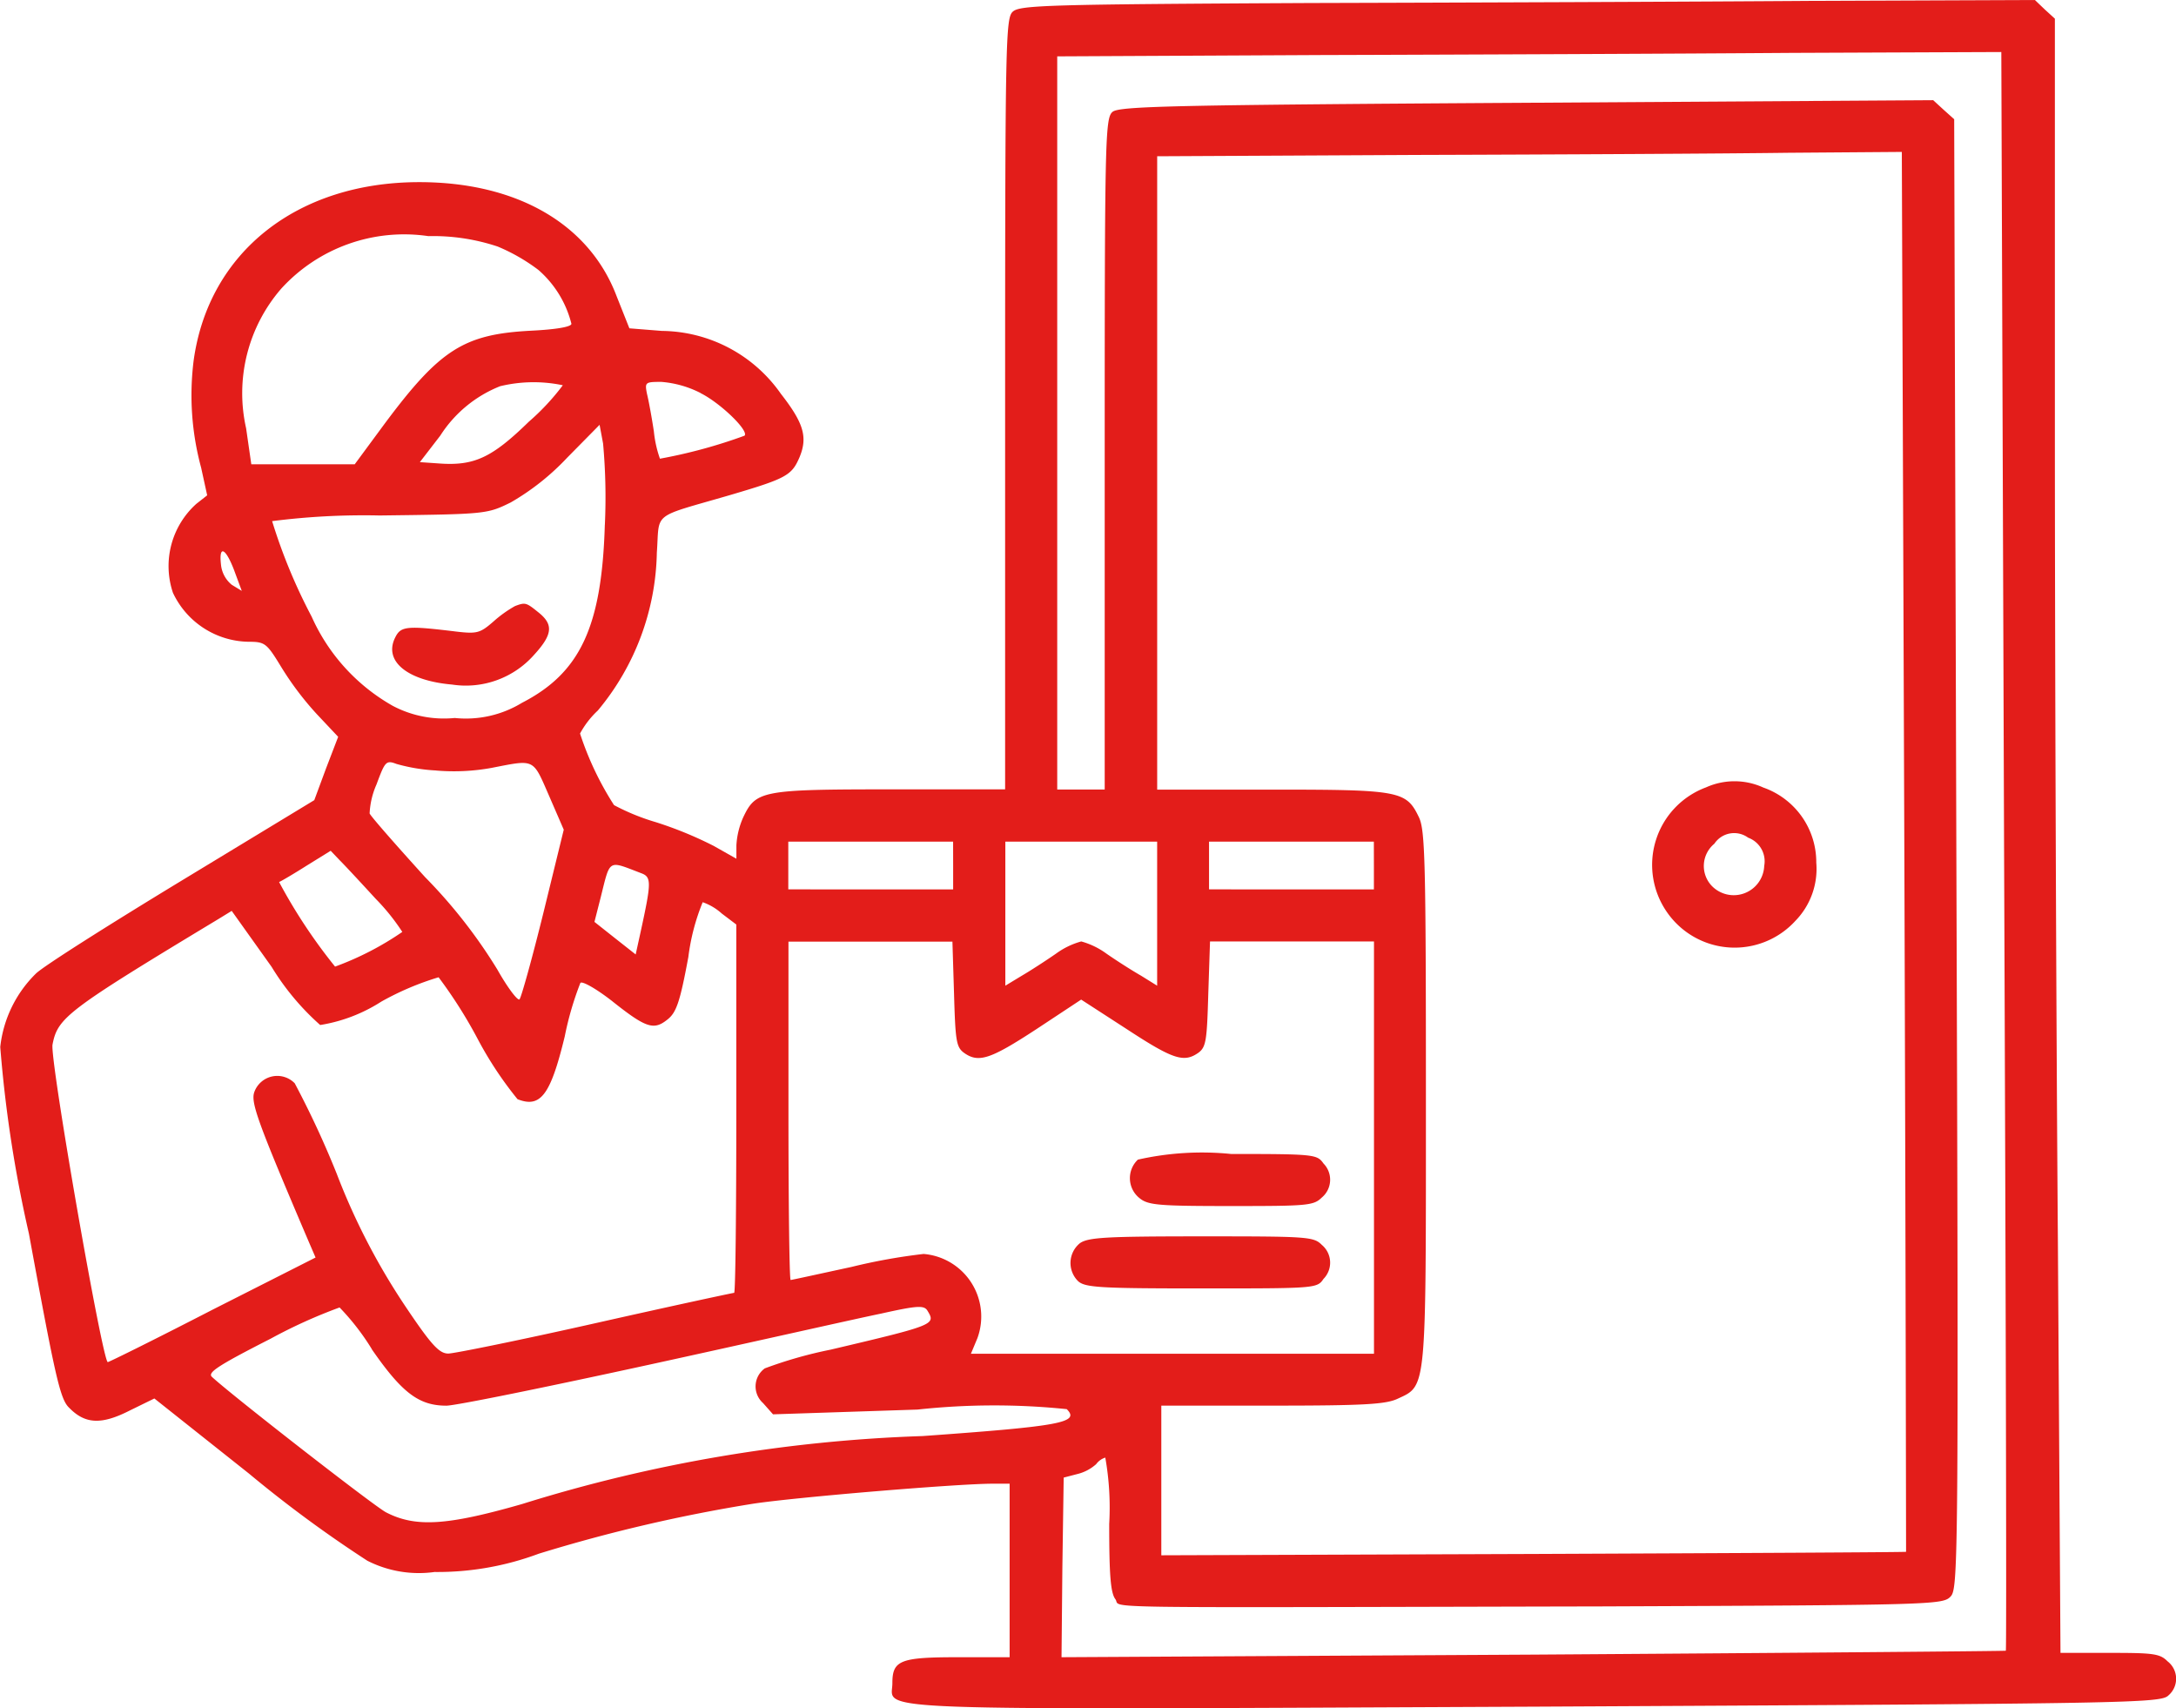 <svg id="home-delivery" xmlns="http://www.w3.org/2000/svg" width="51.2" height="40.188" viewBox="0 0 51.2 40.188">
  <path id="Path_23536" data-name="Path 23536" d="M36.073-452.929c-6.134.031-6.8.051-6.971.2s-.184.592-.184,9.236v9.063h-2.7c-3.021,0-3.164.031-3.46.653a1.857,1.857,0,0,0-.163.663v.316l-.531-.3a8.974,8.974,0,0,0-1.368-.561,5.215,5.215,0,0,1-.98-.4,7.271,7.271,0,0,1-.8-1.684,2.1,2.1,0,0,1,.418-.541A5.964,5.964,0,0,0,20.723-440c.071-.98-.153-.806,1.735-1.357,1.317-.388,1.439-.459,1.623-.888.194-.47.1-.8-.439-1.49a3.455,3.455,0,0,0-2.8-1.48l-.765-.061-.3-.755c-.643-1.7-2.347-2.684-4.644-2.684-2.868,0-4.95,1.643-5.307,4.185A6.51,6.51,0,0,0,10-442l.143.653-.255.2a1.967,1.967,0,0,0-.551,2.092,2,2,0,0,0,1.776,1.153c.388,0,.429.031.765.582a7.2,7.2,0,0,0,.847,1.123l.5.531-.286.745-.276.745-3.113,1.888c-1.715,1.041-3.266,2.021-3.439,2.194a2.852,2.852,0,0,0-.837,1.725,30.342,30.342,0,0,0,.674,4.389c.623,3.388.735,3.9.949,4.1.378.388.765.4,1.429.061L8.9-420.1l2.225,1.766a29.207,29.207,0,0,0,2.786,2.051,2.674,2.674,0,0,0,1.582.265,6.813,6.813,0,0,0,2.449-.429A37.016,37.016,0,0,1,23-417.626c1.021-.153,4.8-.469,5.624-.469h.4v4.082H27.806c-1.357,0-1.541.072-1.541.612,0,.663-1.031.623,15.156.551,14.054-.072,14.686-.082,14.87-.265a.517.517,0,0,0-.02-.8c-.184-.184-.337-.2-1.357-.2H53.75l-.061-9.665c-.041-5.307-.071-13.962-.071-19.218v-9.563l-.235-.214L53.148-453l-5.154.02C45.167-452.959,39.8-452.939,36.073-452.929Zm16.35,19.953c.041,10.339.061,18.8.041,18.81s-5.011.051-11.125.092l-11.094.061.02-2.113.031-2.113.316-.082a1.029,1.029,0,0,0,.449-.235.421.421,0,0,1,.214-.153,6.733,6.733,0,0,1,.092,1.562c0,1.184.031,1.613.143,1.766.174.225-.99.2,11.421.173,7.777-.031,8.042-.041,8.226-.225s.2-.51.143-17.483l-.051-17.279L51-450.418l-.245-.225-9.573.061c-8.359.051-9.583.082-9.737.214-.174.143-.184.653-.184,8.053v7.889H30.144v-17.248l6.205-.031c3.409-.01,8.4-.031,11.1-.051l4.909-.02Zm-2.347,0c.031,9.053.041,16.473.041,16.483s-3.96.031-8.777.051l-8.747.031v-3.521h2.613c2.164,0,2.674-.031,2.95-.163.684-.316.663-.153.663-7.083,0-5.573-.02-6.287-.163-6.593-.3-.623-.439-.653-3.46-.653h-2.7v-14.9l6.1-.031c3.348-.01,7.287-.031,8.757-.051l2.664-.02ZM16.978-447.2a4.364,4.364,0,0,1,.959.551,2.477,2.477,0,0,1,.776,1.266c0,.071-.347.133-.949.163-1.582.082-2.143.439-3.45,2.194l-.7.949H11.181l-.122-.847a3.754,3.754,0,0,1,.827-3.286,3.912,3.912,0,0,1,3.46-1.235A4.81,4.81,0,0,1,16.978-447.2Zm1.531,3.266a5.542,5.542,0,0,1-.8.857c-.868.847-1.286,1.041-2.113.98l-.449-.031.48-.623a2.971,2.971,0,0,1,1.408-1.163A3.351,3.351,0,0,1,18.509-443.937Zm3.246.184c.469.235,1.143.888,1.031,1a12.1,12.1,0,0,1-1.99.541,2.75,2.75,0,0,1-.143-.643c-.051-.337-.122-.725-.163-.888-.051-.265-.041-.276.337-.276A2.443,2.443,0,0,1,21.754-443.753Zm-2.256,3.1c-.071,2.4-.582,3.48-1.949,4.184a2.536,2.536,0,0,1-1.582.357,2.576,2.576,0,0,1-1.459-.286,4.529,4.529,0,0,1-1.909-2.1,12.946,12.946,0,0,1-.929-2.245,17.01,17.01,0,0,1,2.531-.133c2.5-.031,2.521-.031,3.082-.306a5.766,5.766,0,0,0,1.327-1.051l.765-.776.082.439A13.975,13.975,0,0,1,19.5-440.651Zm-8.716,1.082.174.469-.235-.143a.7.7,0,0,1-.255-.48C10.415-440.191,10.579-440.11,10.783-439.569Zm4.746,4.695a4.937,4.937,0,0,0,1.3-.061c1.031-.2.97-.235,1.357.653l.347.8-.48,1.96c-.265,1.072-.521,1.99-.561,2.031s-.276-.265-.521-.7a12.092,12.092,0,0,0-1.7-2.174c-.694-.765-1.286-1.439-1.306-1.5a1.9,1.9,0,0,1,.163-.684c.2-.541.225-.572.469-.48A4.177,4.177,0,0,0,15.529-434.874Zm12.166,2.235v.561H23.816V-433.2h3.878Zm4.8,1.133v1.694l-.378-.235c-.214-.122-.582-.357-.816-.52a1.822,1.822,0,0,0-.592-.286,1.822,1.822,0,0,0-.592.286c-.235.163-.6.4-.806.52l-.388.235V-433.2h3.572Zm5.1-1.133v.561H33.716V-433.2h3.878Zm-23.484.786a4.976,4.976,0,0,1,.623.776,7.052,7.052,0,0,1-1.582.816,12.672,12.672,0,0,1-1.317-1.99c.051-.02.347-.194.653-.388l.561-.347.214.225C13.385-432.639,13.763-432.231,14.11-431.853Zm6.226-.612c.265.092.265.194,0,1.408l-.112.51-.48-.378-.49-.388.143-.561C19.631-432.8,19.56-432.761,20.336-432.465Zm1.919.959.337.255v4.338c0,2.378-.02,4.327-.051,4.327s-1.5.316-3.266.714-3.327.714-3.46.714c-.214,0-.4-.2-1.031-1.143a15.619,15.619,0,0,1-1.592-3.082,21.951,21.951,0,0,0-.99-2.133.574.574,0,0,0-.949.2c-.092.245.061.674,1.276,3.521l.163.378-2.419,1.225c-1.327.684-2.439,1.235-2.47,1.235-.122,0-1.368-7.124-1.3-7.471.122-.633.337-.8,3.9-2.95l.316-.194.939,1.317a5.974,5.974,0,0,0,1.143,1.368,3.766,3.766,0,0,0,1.439-.551,6.684,6.684,0,0,1,1.347-.572,10.984,10.984,0,0,1,.908,1.429,8.659,8.659,0,0,0,.949,1.439c.541.214.776-.092,1.112-1.48a7.388,7.388,0,0,1,.367-1.255c.041-.051.367.133.735.418.806.643.99.7,1.306.449.214-.163.3-.4.5-1.48a5.021,5.021,0,0,1,.337-1.286A1.316,1.316,0,0,1,22.254-431.506Zm5.46,1.888c.031,1.082.051,1.245.225,1.378.347.255.623.163,1.715-.551l1.051-.694,1.072.694c1.092.714,1.347.8,1.694.551.174-.133.194-.3.225-1.378l.041-1.235h3.858v9.7H28.113l.153-.367A1.478,1.478,0,0,0,27-423.5a13.727,13.727,0,0,0-1.7.306c-.755.163-1.4.306-1.429.306s-.051-1.8-.051-3.98v-3.98h3.858Zm-13.7,8.359c.714,1.031,1.112,1.327,1.755,1.327.214,0,2.368-.439,4.8-.97s4.868-1.082,5.419-1.194c.868-.194,1.021-.2,1.1-.071.2.327.184.337-2.286.919a10.14,10.14,0,0,0-1.541.439.524.524,0,0,0-.041.816l.235.265,3.4-.112a16.694,16.694,0,0,1,3.511-.01c.316.316-.133.4-3.388.633a35.492,35.492,0,0,0-9.43,1.6c-1.776.51-2.511.551-3.2.194-.276-.143-3.633-2.756-4.093-3.184-.112-.1.112-.255,1.378-.9a12.019,12.019,0,0,1,1.623-.735A5.678,5.678,0,0,1,14.018-421.259Z" transform="translate(-5.268 453)" fill="#e31d1a"/>
  <path id="Path_23537" data-name="Path 23537" d="M387.424-272.736a1.945,1.945,0,0,0-.918,2.939,1.936,1.936,0,0,0,3.021.2,1.752,1.752,0,0,0,.49-1.368,1.861,1.861,0,0,0-1.245-1.766A1.63,1.63,0,0,0,387.424-272.736Zm.99,1.184a.591.591,0,0,1,.378.663.718.718,0,0,1-1.245.459.678.678,0,0,1,.072-.98A.558.558,0,0,1,388.414-271.552Z" transform="translate(-347.281 291.259)" fill="#e31d1a"/>
  <path id="Path_23538" data-name="Path 23538" d="M98.572-313.778a2.832,2.832,0,0,0-.5.357c-.316.276-.388.3-.868.245-1.174-.143-1.317-.133-1.449.133-.286.561.286,1.021,1.337,1.112a2.142,2.142,0,0,0,1.929-.7c.439-.48.459-.714.1-1C98.837-313.86,98.817-313.87,98.572-313.778Z" transform="translate(-86.454 328.036)" fill="#e31d1a"/>
  <path id="Path_23539" data-name="Path 23539" d="M265.956-186.867a.6.6,0,0,0,.041.908c.2.163.449.184,2.153.184,1.8,0,1.939-.01,2.133-.2a.545.545,0,0,0,.041-.8c-.153-.214-.2-.225-2.174-.225A6.859,6.859,0,0,0,265.956-186.867Z" transform="translate(-239.182 214.148)" fill="#e31d1a"/>
  <path id="Path_23540" data-name="Path 23540" d="M252.264-167.837a.6.6,0,0,0-.041.888c.163.153.521.173,2.909.173,2.684,0,2.715,0,2.868-.225a.545.545,0,0,0-.041-.8c-.194-.194-.337-.2-2.837-.2C252.907-168,252.458-167.98,252.264-167.837Z" transform="translate(-226.858 197.087)" fill="#e31d1a"/>
</svg>
